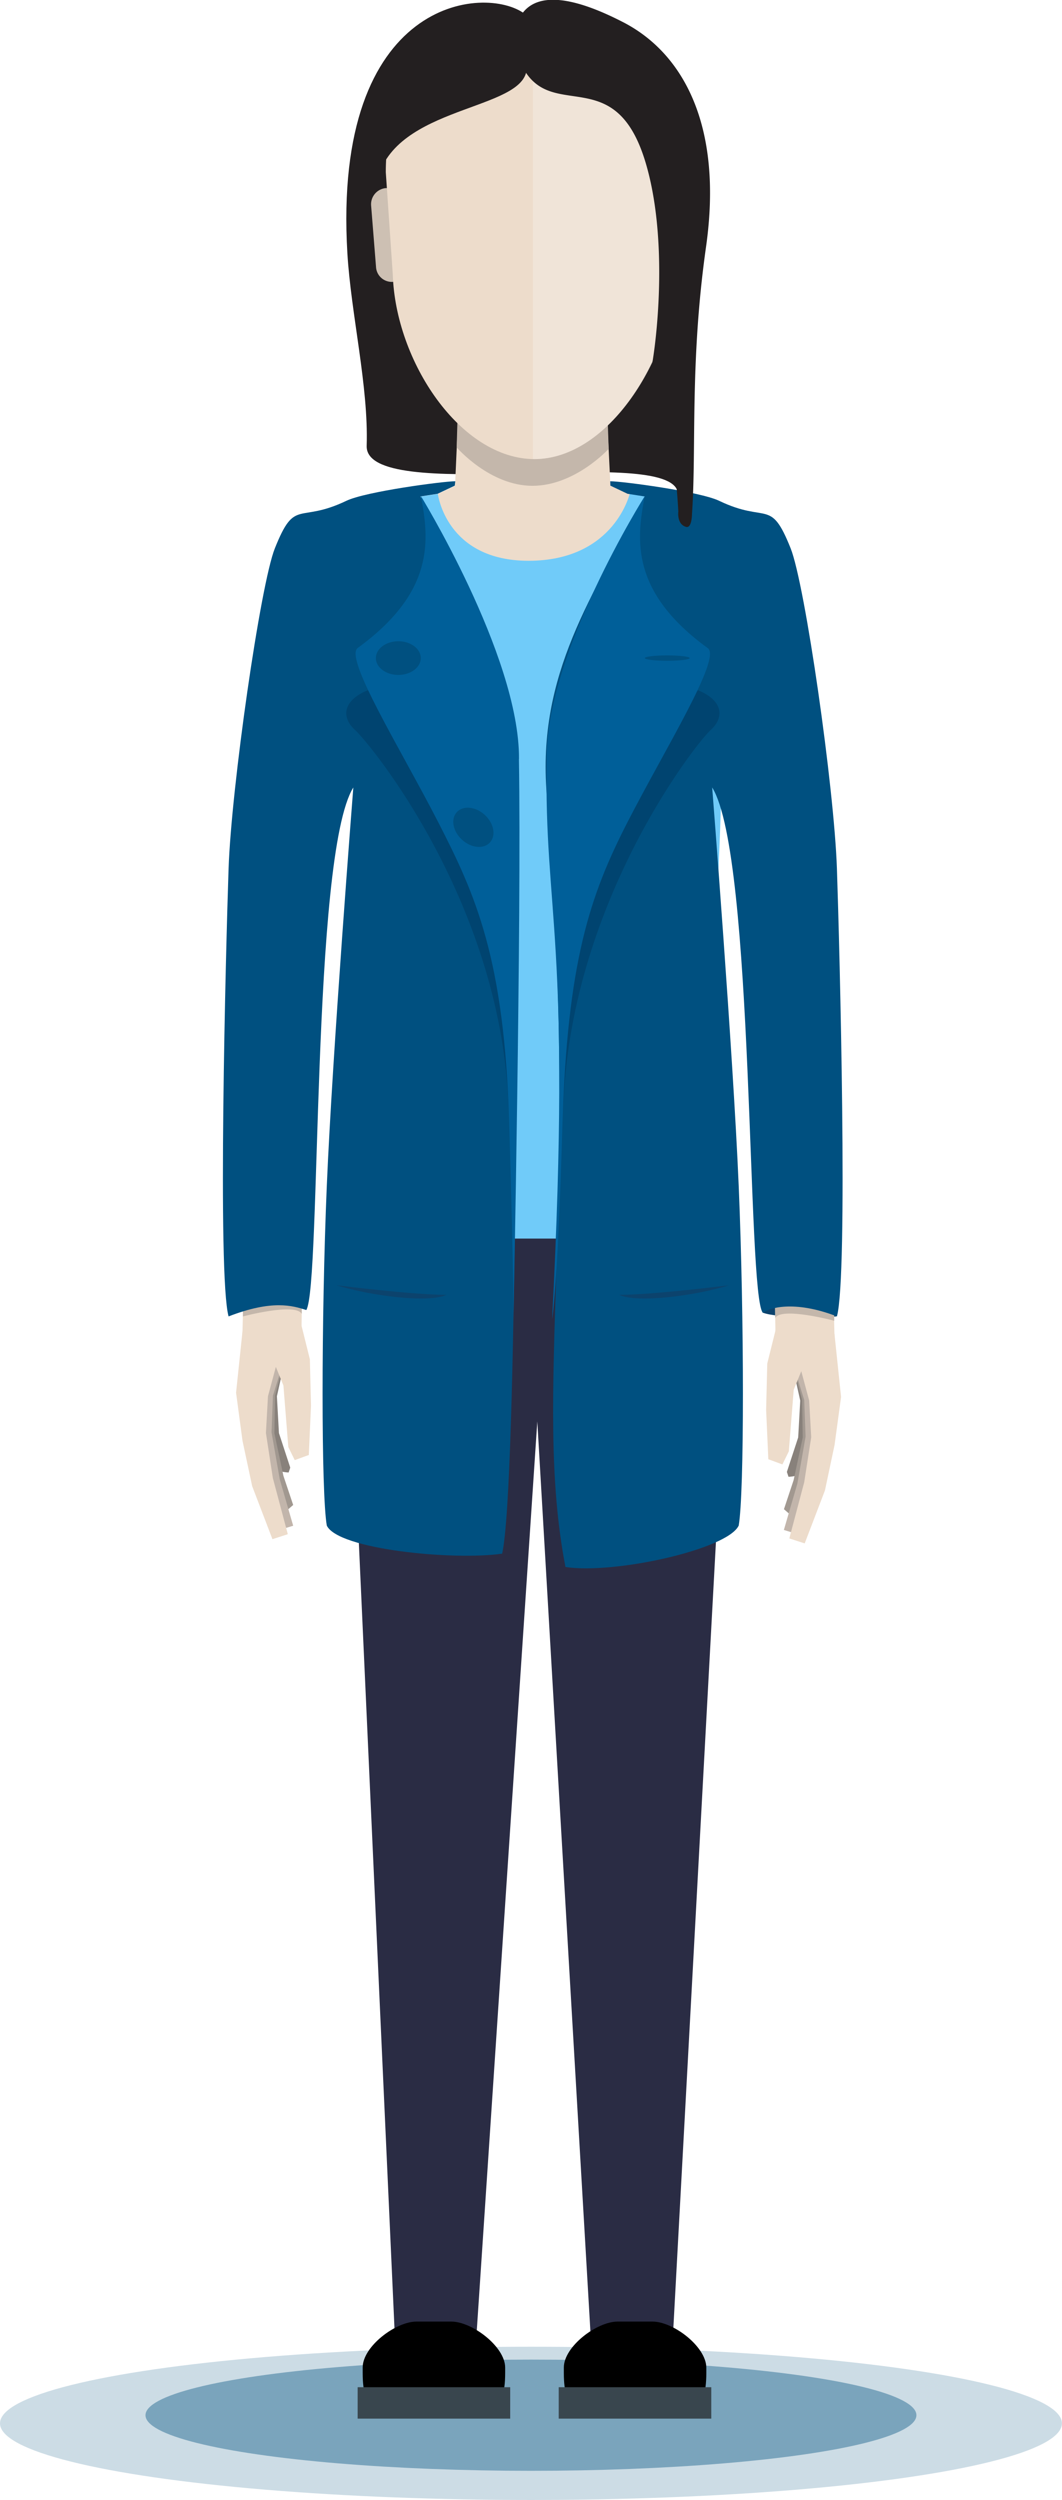 <svg id="dd329a8d-ea15-4f75-b15f-ea6952d16843" data-name="People" xmlns="http://www.w3.org/2000/svg" xmlns:xlink="http://www.w3.org/1999/xlink" viewBox="0 0 130.51 307.06"><defs><style>.fac78eac-fd8c-4cc5-a687-7c762a661a3b{fill:none;}.e86cbe0c-54db-4bae-b633-49c4541f807c{fill:#0c436d;}.\35 a5f69ae-bfd1-4cee-9ae4-bae4fbe0faba{fill:#eddccb;}.e0ac2516-d666-49b3-89a9-797d9aa17945{fill:#88817b;}.\31 7a97513-3707-4569-9b57-a8e98099730a{fill:#a19890;}.\37 3467de5-c3f8-4fe0-b510-187cd3dab8c6{fill:#c2b5ab;}.\30 7b2d3c0-6c01-45bf-9fbe-2efbac06d297{fill:#231f20;}.bad9cf22-4a39-4280-97d0-7fcb31bc64b2{fill:#2a2c44;}.\30 615ce9a-86b2-42e6-b3f9-bc4f412e4d6f,.\34 0800b76-61c6-4061-b342-d70e54a223b1,.b81b687d-7700-4876-857e-04dca4f171b9{fill:#005080;}.\30 615ce9a-86b2-42e6-b3f9-bc4f412e4d6f{opacity:0.2;}.\34 0800b76-61c6-4061-b342-d70e54a223b1{opacity:0.4;}.\36 ae47ecb-0c6e-429b-8ea3-8e101642b7da{fill:#c4b7ab;}.\35 4fa110e-3f9c-4f38-b4b7-8ae9de871af0{fill:#70cbf9;}.fbccd804-00dd-4ccb-a63a-19c30931c6a1{fill:#cdc0b3;}.f4c27b28-bb31-4194-810b-4908f16632a6{clip-path:url(#9f5e3539-fa0a-4780-9085-5d90dee08cba);}.e307024e-0c33-4de5-979e-d5f3eab4ccdb{fill:#f4ece6;opacity:0.5;}.\33 4c4f5b7-a783-4364-bd0b-04ae934cf934{fill:#39464e;}.\36 22b3b8a-e2ac-4b26-b834-9d5dd32dd1f3{fill:#004470;}.\32 d22f704-d337-4013-9be0-5ce898a9cec3{fill:#005f99;}</style><clipPath id="9f5e3539-fa0a-4780-9085-5d90dee08cba" transform="translate(-41.23 -1746.14)"><path class="fac78eac-fd8c-4cc5-a687-7c762a661a3b" d="M106.9,1802.53H107c-9.11,0-17.1-12-17.43-22.67l-0.86-12.57c0-10.33,5.74-18.78,14.85-18.78h6.8c9.11,0,14.85,8.45,14.85,18.78l-0.86,12.57C123.65,1790.27,116,1802.53,106.9,1802.53Z"/></clipPath></defs><title>veronica1</title><path class="e86cbe0c-54db-4bae-b633-49c4541f807c" d="M144.09,1907.81c-0.55.17-7.26,0.27-9.09-.43,0.1-1.13.26-1.16,0.26-1.16l6.21-.32,2.09,1.24Z" transform="translate(-41.23 -1746.14)"/><polygon class="5a5f69ae-bfd1-4cee-9ae4-bae4fbe0faba" points="95.36 167.53 102.63 167.28 101.35 115.53 94.51 115.45 95.36 167.53"/><path class="e0ac2516-d666-49b3-89a9-797d9aa17945" d="M140.38,1924.19s-1.4,3.19-1.47,3.24a4.6,4.6,0,0,1-.78.1l-0.2-.6,1.39-4.24,0.25-4.52-0.58-2.61,0.21-1.13,1.11-1,1.52,2.58,0.45,3.47-0.7,2.74Z" transform="translate(-41.23 -1746.14)"/><polygon class="17a97513-3707-4569-9b57-a8e98099730a" points="97.34 186.24 96.34 185.37 97.53 181.79 98.65 176.56 98.57 171.93 97.68 168.62 99.58 167.73 101.8 175.39 98.25 186.67 97.34 186.24"/><polygon class="73467de5-c3f8-4fe0-b510-187cd3dab8c6" points="98.23 188.5 96.33 187.92 97.99 182.22 99 176.45 98.83 171.95 97.78 168.58 98.52 166.04 101.96 168.36 98.23 188.5"/><polygon class="5a5f69ae-bfd1-4cee-9ae4-bae4fbe0faba" points="102.55 163.85 103.36 171.58 102.56 177.48 101.38 183.06 98.89 189.57 97 188.96 98.83 182.06 99.69 176.53 99.44 172.02 98.47 168.42 97.54 170.7 96.94 178.26 96.15 179.87 94.42 179.23 94.15 173.17 94.29 167.47 96.64 158.02 102.55 163.85"/><path class="07b2d3c0-6c01-45bf-9fbe-2efbac06d297" d="M105.71,1747.84c-4.83-3.62-23.66-2.07-21.79,29.42,0.45,7.49,2.61,16.34,2.37,23.63s36,0,38.15,5.44c0.93,2.3,2.6-2.74,1.17-26.47C123.07,1737.68,105.71,1747.84,105.71,1747.84Z" transform="translate(-41.23 -1746.14)"/><polygon class="bad9cf22-4a39-4280-97d0-7fcb31bc64b2" points="72.62 287.46 82.66 287.58 90.03 151.62 42.38 151.62 48.58 288.23 58.46 288.23 66.03 174.59 72.62 287.46"/><ellipse class="0615ce9a-86b2-42e6-b3f9-bc4f412e4d6f" cx="65.25" cy="297.65" rx="65.25" ry="9.41"/><ellipse class="40800b76-61c6-4061-b342-d70e54a223b1" cx="65.25" cy="296.65" rx="47.37" ry="6.83"/><polygon class="5a5f69ae-bfd1-4cee-9ae4-bae4fbe0faba" points="36.99 167.01 29.72 166.75 31 115.01 37.84 114.93 36.99 167.01"/><path class="e0ac2516-d666-49b3-89a9-797d9aa17945" d="M74.45,1923.66s1.4,3.19,1.47,3.24a4.6,4.6,0,0,0,.78.1l0.2-.6-1.39-4.24-0.25-4.52,0.58-2.61-0.21-1.13-1.11-1L73,1915.43l-0.45,3.47,0.7,2.74Z" transform="translate(-41.23 -1746.14)"/><polygon class="17a97513-3707-4569-9b57-a8e98099730a" points="35.02 185.72 36.03 184.85 34.83 181.27 33.72 176.04 33.8 171.41 34.69 168.1 32.79 167.21 30.57 174.87 34.12 186.15 35.02 185.72"/><polygon class="73467de5-c3f8-4fe0-b510-187cd3dab8c6" points="34.14 187.98 36.03 187.4 34.38 181.7 33.37 175.93 33.54 171.43 34.59 168.06 33.85 165.52 30.41 167.84 34.14 187.98"/><polygon class="5a5f69ae-bfd1-4cee-9ae4-bae4fbe0faba" points="29.82 163.33 29.01 171.06 29.8 176.96 30.99 182.54 33.48 189.05 35.37 188.44 33.53 181.54 32.68 176.01 32.93 171.5 33.9 167.89 34.83 170.18 35.43 177.73 36.22 179.34 37.95 178.71 38.22 172.65 38.08 166.95 35.73 157.5 29.82 163.33"/><path class="6ae47ecb-0c6e-429b-8ea3-8e101642b7da" d="M71.08,1907.83s6.45-1.71,7.23-.32c0-1.15,0-1.54,0-1.54l-6.67-.85-0.56,1.59v1.12Z" transform="translate(-41.23 -1746.14)"/><path class="6ae47ecb-0c6e-429b-8ea3-8e101642b7da" d="M143.75,1908.36s-6.48-1.73-7.26-.34c0-1.15,0-2.4,0-2.4h6.67l0.56-.24Z" transform="translate(-41.23 -1746.14)"/><path class="54fa110e-3f9c-4f38-b4b7-8ae9de871af0" d="M138,1823.69c-1.17-8.82-1.94-14.62-10.93-15.8L107.69,1805l-0.36,0-0.36,0-19.33,2.92c-9,1.18-10.74,7-11.9,15.8,0.07-.78-4.47,32.24-4.65,40.88-0.1,5-.27,42.47-0.27,42.47a10.76,10.76,0,0,1,3.9-.85,9.3,9.3,0,0,1,3.76.68l1.88-42.31L85,1830.48c-1.44,12.46,1.4,27.45.14,39.94-1.3,12.84-2.45,17.7-2.45,27.85H131c0-9.85-.77-16.41-1.59-27.85-0.85-11.86,1.09-22.27.3-39.94l4.32,34.1,2.17,42.12a16.83,16.83,0,0,1,4.1-.39,11.2,11.2,0,0,1,3.57.73s-0.73-37.86-.76-42.47C143,1856,138,1823.69,138,1823.69Z" transform="translate(-41.23 -1746.14)"/><path class="5a5f69ae-bfd1-4cee-9ae4-bae4fbe0faba" d="M118.66,1806.63l-2.41-.82-0.4-8.06c-2.89,2.3-15.33,2.43-18.34,0l-0.36,8.06-2.11,1s1,8.21,11.16,8.21C116.84,1815,118.66,1806.63,118.66,1806.63Z" transform="translate(-41.23 -1746.14)"/><path class="6ae47ecb-0c6e-429b-8ea3-8e101642b7da" d="M97.35,1801.09s4.06,4.72,9.31,4.72,9.37-4.54,9.37-4.54l-0.11-3.24-18.47-.35Z" transform="translate(-41.23 -1746.14)"/><path class="fbccd804-00dd-4ccb-a63a-19c30931c6a1" d="M89.5,1780.76h0a2,2,0,0,0,1.74-2.17l-0.6-7.51a1.94,1.94,0,0,0-2.06-1.83h0a2,2,0,0,0-1.74,2.17l0.6,7.51A1.94,1.94,0,0,0,89.5,1780.76Z" transform="translate(-41.23 -1746.14)"/><path class="5a5f69ae-bfd1-4cee-9ae4-bae4fbe0faba" d="M106.86,1802.53h0.07c-9.11,0-17.1-12-17.43-22.67l-0.86-12.57c0-10.33,5.74-18.78,14.85-18.78h6.8c9.11,0,14.85,8.45,14.85,18.78l-0.86,12.57C123.61,1790.27,116,1802.53,106.86,1802.53Z" transform="translate(-41.23 -1746.14)"/><g class="f4c27b28-bb31-4194-810b-4908f16632a6"><polygon class="e307024e-0c33-4de5-979e-d5f3eab4ccdb" points="83.95 64.09 65.49 64.58 65.49 1.8 83.95 1.31 83.95 64.09"/></g><path class="07b2d3c0-6c01-45bf-9fbe-2efbac06d297" d="M103.26,1747.41c2.59,0.27,3.93,2.85,2.62,7.67s-17.2,4.22-18.45,14.17c-2.45-2.13-1.54-2.25-1.54-2.25s1.35-11.92,3.51-12.77S100,1747.07,103.26,1747.41Z" transform="translate(-41.23 -1746.14)"/><path d="M96.69,2031.29H92.41c-2.57,0-6.61,3.07-6.61,5.64v0.67c0,5.16,2.1,4.67,4.67,4.67h8.17c2.57,0,4.67.5,4.67-4.67v-0.67C103.3,2034.37,99.26,2031.29,96.69,2031.29Z" transform="translate(-41.23 -1746.14)"/><rect class="34c4f5b7-a783-4364-bd0b-04ae934cf934" x="43.95" y="293.21" width="18.75" height="3.86"/><path d="M121.41,2031.29h-4.28c-2.57,0-6.61,3.07-6.61,5.64v0.67c0,5.16,2.1,4.67,4.67,4.67h8.17c2.57,0,4.67.5,4.67-4.67v-0.67C128,2034.37,124,2031.29,121.41,2031.29Z" transform="translate(-41.23 -1746.14)"/><rect class="34c4f5b7-a783-4364-bd0b-04ae934cf934" x="68.66" y="293.21" width="18.75" height="3.86"/><path class="b81b687d-7700-4876-857e-04dca4f171b9" d="M97.18,1805.25c-1.47,0-11,1.26-13.38,2.4-5.95,2.85-6.29-.42-8.79,5.83-1.78,4.45-5.35,29.35-5.69,39.35s-1.38,50,0,55c5.34-2.07,7.87-1.33,9.55-.78,1.85-3,.59-55.76,5.78-64.19,0,0-2.57,32.56-3.26,48.94s-0.69,37.75,0,41.72c1.38,2.93,15.51,4.31,21.55,3.45,1.9-8.45,1.72-78.44,2-93.26s-5.67-24.48-12.05-36.59l2.12-.33,2.11-1Z" transform="translate(-41.23 -1746.14)"/><path class="622b3b8a-e2ac-4b26-b834-9d5dd32dd1f3" d="M86.43,1830.91c-3.15,1.31-3.26,3.38-1.53,4.93s18.26,21.52,18.84,46.92c-0.3-23.52-4.51-39.93-17.31-51.85" transform="translate(-41.23 -1746.14)"/><path class="2d22f704-d337-4013-9be0-5ce898a9cec3" d="M105,1839.38c0.33,19.31-.67,68.78-0.67,68.78s0.07-3.68-.52-24-4.14-28.1-8.74-37.06-11.6-20.17-9.87-21.38c9.48-6.9,8.79-13.27,7.75-18.66-0.48-.77,12.13,19.5,12.06,32.28" transform="translate(-41.23 -1746.14)"/><ellipse class="b81b687d-7700-4876-857e-04dca4f171b9" cx="48.95" cy="80.83" rx="2.76" ry="2.07"/><ellipse class="b81b687d-7700-4876-857e-04dca4f171b9" cx="99.49" cy="1847.65" rx="2.07" ry="2.76" transform="translate(-1372.5 -1071.79) rotate(-47.56)"/><path class="e86cbe0c-54db-4bae-b633-49c4541f807c" d="M82.58,1904c4.2,1.31,11.31,2.22,13.51,1.18-4.18,0-13.51-1.18-13.51-1.18" transform="translate(-41.23 -1746.14)"/><path class="b81b687d-7700-4876-857e-04dca4f171b9" d="M116.22,1805.25c1.47,0,11,1.26,13.38,2.4,5.95,2.85,6.29-.42,8.79,5.83,1.78,4.45,5.35,29.35,5.69,39.35s1.38,50,0,55c-5.34-2.07-8.49-1-9.09-.43-2-2-1-56.11-6.24-64.54,0,0,2.57,32.56,3.26,48.94s0.69,37.75,0,41.72c-1.38,2.93-15.26,6-21.29,5.09-4.09-21.2,1.86-44.22-2.3-94.9-1.21-14.78,5.67-24.48,12.05-36.59l-2.12-.33-2.11-1Z" transform="translate(-41.23 -1746.14)"/><path class="622b3b8a-e2ac-4b26-b834-9d5dd32dd1f3" d="M127,1830.91c3.15,1.31,3.26,3.38,1.53,4.93s-17.52,21.52-18.09,46.92c0.3-23.52,3.76-39.93,16.57-51.85" transform="translate(-41.23 -1746.14)"/><path class="2d22f704-d337-4013-9be0-5ce898a9cec3" d="M108.41,1839.38c-0.33,19.31,3.11,21.66.67,68.78,0,0,.67-3.34,1.26-23.62s3.4-28.44,8-37.41,11.6-20.17,9.87-21.38c-9.48-6.9-8.79-13.27-7.75-18.66,0,0-12.13,19.22-12.06,32.28" transform="translate(-41.23 -1746.14)"/><ellipse class="b81b687d-7700-4876-857e-04dca4f171b9" cx="82" cy="80.83" rx="2.76" ry="0.33"/><ellipse class="b81b687d-7700-4876-857e-04dca4f171b9" cx="113.92" cy="1847.65" rx="2.76" ry="0.34" transform="matrix(0.5, -0.87, 0.87, 0.5, -1584.38, -723.65)"/><path class="e86cbe0c-54db-4bae-b633-49c4541f807c" d="M130.83,1904c-4.2,1.31-11.31,2.22-13.51,1.18,4.18,0,13.51-1.18,13.51-1.18" transform="translate(-41.23 -1746.14)"/><path class="07b2d3c0-6c01-45bf-9fbe-2efbac06d297" d="M121.41,1790.62c0.71-4.28,1.78-15.7-.83-24.47-3.57-12-10.94-5.47-14.71-11.07,0,0-1.93-.47-1.47-4.4s3.3-7,13.32-1.86c7.46,3.79,12.4,12.74,10.27,27.68-2,14.13-1.16,24.7-1.72,32.76,0,0,0,1.83-.75,1.59-1.14-.34-0.93-1.88-0.93-1.88A79,79,0,0,0,121.41,1790.62Z" transform="translate(-41.23 -1746.14)"/></svg>